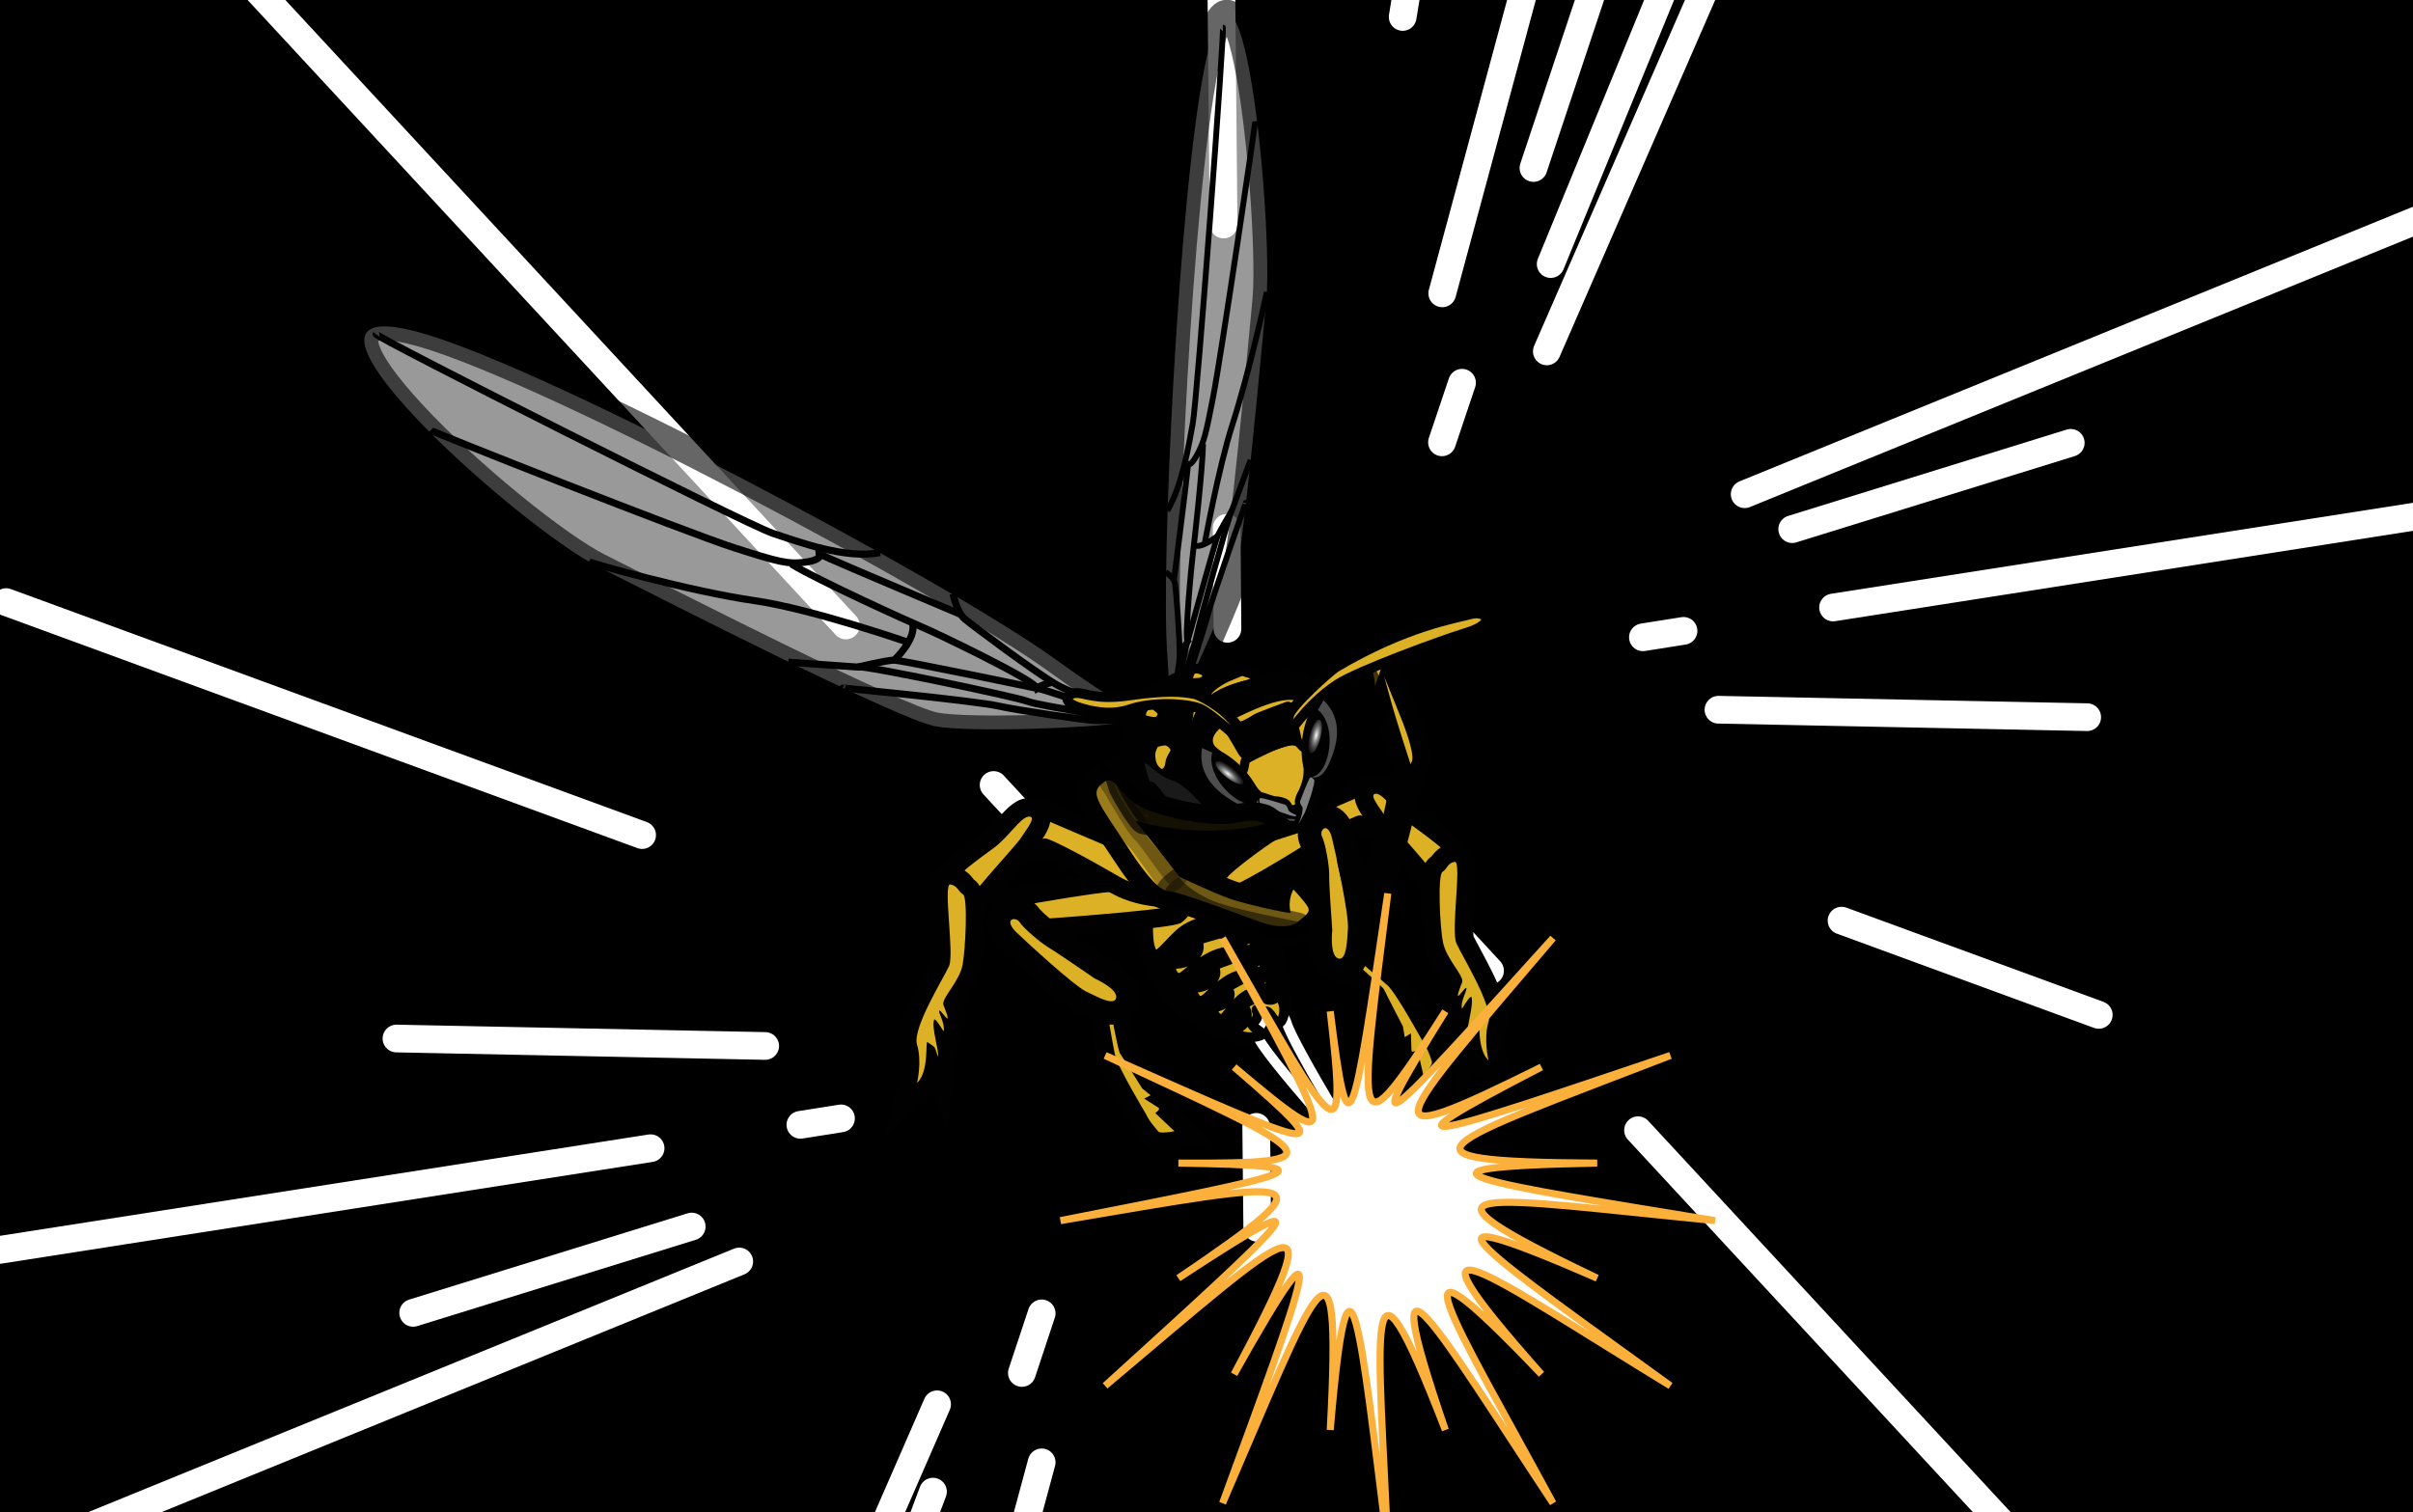 <?xml version="1.0" encoding="utf-8"?>
<!-- Generator: Adobe Illustrator 24.0.0, SVG Export Plug-In . SVG Version: 6.00 Build 0)  -->
<svg version="1.1" id="Layer_1" xmlns="http://www.w3.org/2000/svg" xmlns:xlink="http://www.w3.org/1999/xlink" x="0px" y="0px"
	 viewBox="0 0 939.1 588.7" style="enable-background:new 0 0 939.1 588.7;" xml:space="preserve">
<rect x="0" y="0" width="939.1" height="588.7" fill="#808080" stroke="none"/>
<style type="text/css">
	.st0{clip-path:url(#SVGID_2_);}
	.st1{fill:none;stroke:#FFFFFF;stroke-width:10.785;stroke-linecap:round;stroke-linejoin:round;stroke-miterlimit:10;}
	.st2{opacity:0.6;fill:#FFFFFF;stroke:#010101;stroke-width:10.785;stroke-miterlimit:10;}
	.st3{fill:none;stroke:#010101;stroke-width:2.76;stroke-miterlimit:10;}
	.st4{fill:none;stroke:#010101;stroke-width:2.263;stroke-miterlimit:10;}
	.st5{fill:#DDB126;}
	.st6{fill:#010101;}
	.st7{fill:#010101;stroke:#010101;stroke-width:3.825;stroke-miterlimit:10;}
	.st8{fill:#010101;stroke:#FFFFFF;stroke-width:3.825;stroke-miterlimit:10;}
	.st9{fill:#DDB126;stroke:#010101;stroke-width:3.825;stroke-miterlimit:10;}
	.st10{fill:#DDB126;stroke:#010101;stroke-width:4.63;stroke-miterlimit:10;}
	.st11{fill:#DDB126;stroke:#010101;stroke-width:5.357;stroke-miterlimit:10;}
	.st12{opacity:0.1;fill:#FFFFFF;}
	.st13{fill:#DDB126;stroke:#010101;stroke-width:7.19;stroke-miterlimit:10;}
	.st14{opacity:0.7;fill:#010101;stroke:#010101;stroke-width:7.19;stroke-miterlimit:10;}
	.st15{fill:none;stroke:#010101;stroke-width:3.575;stroke-miterlimit:10;}
	.st16{fill:url(#SVGID_3_);}
	.st17{fill:url(#SVGID_4_);}
	.st18{fill:#010101;stroke:#010101;stroke-width:3.575;stroke-miterlimit:10;}
	.st19{opacity:0.5;fill:#FFFFFF;}
	.st20{opacity:0.3;fill:#FFFFFF;}
	.st21{opacity:0.3;fill:#010101;stroke:#010101;stroke-width:7.19;stroke-miterlimit:10;}
	.st22{opacity:0.5;fill:#010101;stroke:#010101;stroke-width:7.19;stroke-miterlimit:10;}
	.st23{fill:#FFFFFF;stroke:#FBB03B;stroke-width:2.76;stroke-miterlimit:10;}
</style>
<g>
	<defs>
		<path id="SVGID_1_" d="M929.9,605.2H10.2c-16.6,0-30.3-13.6-30.3-30.3V20.6c0-16.6,13.6-30.3,30.3-30.3h919.7
			c16.6,0,30.3,13.6,30.3,30.3v554.3C960.1,591.5,946.5,605.2,929.9,605.2z"/>
	</defs>
	<use xlink:href="#SVGID_1_"  style="overflow:visible;"/>
	<clipPath id="SVGID_2_">
		<use xlink:href="#SVGID_1_"  style="overflow:visible;"/>
	</clipPath>
	<g class="st0">
		<g>
			<g>
				<g>
					<line class="st1" x1="235.3" y1="843.3" x2="364.7" y2="546.7"/>
					<line class="st1" x1="276.4" y1="811.9" x2="363.1" y2="580.7"/>
					<line class="st1" x1="349.2" y1="777.4" x2="405.4" y2="569.3"/>
					<line class="st1" x1="397.7" y1="534.5" x2="405.4" y2="511.3"/>
					<line class="st1" x1="298.6" y1="831.8" x2="369.8" y2="618.1"/>
					<line class="st1" x1="395.5" y1="832.7" x2="420.7" y2="676.9"/>
					<line class="st1" x1="489.3" y1="478" x2="488.9" y2="438.7"/>
					<line class="st1" x1="493.9" y1="965.4" x2="490.4" y2="596"/>
				</g>
				<g>
					<line class="st1" x1="1072.7" y1="31.8" x2="679" y2="192.4"/>
					<line class="st1" x1="805.9" y1="172.4" x2="697.5" y2="206"/>
					<line class="st1" x1="812.3" y1="279.2" x2="668.8" y2="276.3"/>
					<line class="st1" x1="655.2" y1="245.6" x2="639.4" y2="248.1"/>
					<line class="st1" x1="1069.5" y1="180.8" x2="713.4" y2="236.5"/>
					<line class="st1" x1="816.8" y1="395.1" x2="716.7" y2="358.4"/>
					<line class="st1" x1="579.9" y1="377.9" x2="561.3" y2="357.8"/>
					<line class="st1" x1="990.9" y1="821.7" x2="637.5" y2="440"/>
				</g>
			</g>
			<g>
				<g>
					<line class="st1" x1="671.8" y1="-23.3" x2="602" y2="136.8"/>
					<line class="st1" x1="749.8" y1="-253.6" x2="603.5" y2="102.8"/>
					<line class="st1" x1="660.9" y1="-254.8" x2="561.3" y2="114.2"/>
					<line class="st1" x1="569" y1="149" x2="561.2" y2="172.2"/>
					<line class="st1" x1="640.1" y1="-64.5" x2="596.8" y2="65.4"/>
					<line class="st1" x1="571.2" y1="-149.2" x2="545.9" y2="6.6"/>
					<line class="st1" x1="477.4" y1="205.5" x2="477.7" y2="244.8"/>
					<line class="st1" x1="472.7" y1="-281.9" x2="476.2" y2="87.4"/>
				</g>
				<g>
					<line class="st1" x1="-21.3" y1="617.2" x2="287.7" y2="491.1"/>
					<line class="st1" x1="160.8" y1="511.1" x2="269.2" y2="477.5"/>
					<line class="st1" x1="154.3" y1="404.3" x2="297.8" y2="407.2"/>
					<line class="st1" x1="311.5" y1="437.9" x2="327.3" y2="435.4"/>
					<line class="st1" x1="-19.4" y1="489.6" x2="253.2" y2="447"/>
					<line class="st1" x1="2.4" y1="234.4" x2="249.9" y2="325.1"/>
					<line class="st1" x1="386.7" y1="305.6" x2="405.3" y2="325.7"/>
					<line class="st1" x1="-7.5" y1="-120.1" x2="329.2" y2="243.5"/>
				</g>
			</g>
		</g>
		<g>
			<path class="st2" d="M443.2,277.5c0,0-8.5-3.5-32.1-20.6C369.8,227,216,144.8,165,129.9c-69.4-20.3,35.7,74.6,68.1,90.9
				c27.6,13.9,115.7,58.9,130.7,61.9c13.2,2.6,63.1,0.6,71.4-1.3C442.5,279.7,448.9,279.5,443.2,277.5z"/>
			<path class="st3" d="M146.4,130.1c-0.7,0.9,143.8,74,154.3,77.5c9.7,3.2,28.7,10.3,41.8,7.5"/>
			<path class="st3" d="M370.9,231.2c0,0,1.4,7.1,4.6,9.8c3.1,2.6,26.9,20.4,35.6,25.5c7.9,4.7,34.6,12.2,34.6,12.2"/>
			<path class="st3" d="M441.9,280.1c-0.3,0.1-35.4-11.6-36.8-11.8C403.7,268,350.9,257,348,257c-3,0-14.1,2.7-14.1,2.7l-27.1-1.9"
				/>
			<path class="st3" d="M409.5,265.6c-0.6,0.3-3.9,0.8-5.9,2.3c-1.2-3.3-41-22.3-44.6-23.7c-3.7-1.5-40.8-18.3-51-24.6"/>
			<path class="st3" d="M373.9,239.2c0,0-46.4-19.6-50.7-21.6c-4.4-2-4.4-2-4.4-2l-0.2-2.5"/>
			<path class="st3" d="M167.6,167.5c0.7,0.7,99.5,39.8,118.3,45.8c16.6,5.3,20.9,6.6,27.9,5.5c6.6-1,5.1-3.2,5.1-3.2"/>
			<path class="st3" d="M229.2,218.7c1.3,0.7,38.6,11.4,64.9,15.2c21.9,3.2,59.5,16.2,59.5,16.2"/>
			<path class="st3" d="M348,257c0,0,8.9-8.3,7.1-14.5"/>
			<path class="st3" d="M328,267.9c-0.4-0.2,51.7,5,60.3,6.9c7.9,1.8,32.9,5.3,36.3,5.6c3.3,0.3,16.2-0.2,16.2-0.2
				s-36.1-5.3-40.7-7.1c-4.9-1.9-63.5-14.1-66.1-13.5"/>
		</g>
		<g>
			<path class="st2" d="M454.8,278.8c0,0,0.8-6.2-0.5-23.9c-2.6-33.4,4.3-178.2,14.5-228.6c14.6-71.9,26.8,61.4,24,90.8
				c-2.3,24-8.7,94.7-11.8,105.4c-2.7,9.4-18.4,44.6-21.9,50.6C456.1,278.3,454,282.9,454.8,278.8z"/>
			<path class="st4" d="M475.9,10.7c0.8,0-10,145.3-11.7,154.2c-1.5,8.2-4.1,24.2-9.9,33.9"/>
			<path class="st4" d="M453.6,222.8c0,0,3.3,1.8,3.7,4.4c0.4,2.5,1.9,21.4,1.8,28c-0.1,5.9-4.5,25.3-4.5,25.3"/>
			<path class="st4" d="M456.4,277.9c0.1-0.2,5-25.9,5.4-26.9c0.3-1.1,11.2-40.3,12.1-42.4c0.9-2.1,5.5-9.8,5.5-9.8l7.3-19.7"/>
			<path class="st4" d="M459.2,254c0.4-0.4,1.6-2.8,3-4.2c-1.3-1,1.7-31.9,2.1-34.7c0.4-3,3.8-33.2,3.9-42.2"/>
			<path class="st4" d="M456.9,225.8c0,0,4.8-37.9,5.1-41.5c0.4-3.7,0.4-3.7,0.4-3.7l-1.3-0.6"/>
			<path class="st4" d="M488.5,47.2c0.1,0.9-13.3,91.7-16.4,107.5c-2.7,13.8-3.4,17.3-6.3,22.5c-2.7,4.9-3.4,3.3-3.4,3.3"/>
			<path class="st4" d="M493,113.6c-0.1,1.2-6.9,31.6-13.4,51.8c-5.4,16.8-10.8,46.5-10.8,46.5"/>
			<path class="st4" d="M473.9,208.6c0,0-6.8,5.5-9.3,3.5"/>
			<path class="st4" d="M484.9,195.7c0-0.3-13.2,37.2-14.8,43.5c-1.5,5.7-7.4,23.8-8.3,26.2c-0.8,2.3-5,11.6-5,11.6
				s8.3-26.1,8.9-29.5c0.6-3.6,12.6-46.9,13.7-48.8"/>
		</g>
		<g>
			<g>
				<path class="st5" d="M479.9,340.8c-4.8,0-5.7-0.6-6.2-0.9l-4.5-2.8l4.2-3.2c0.5-0.4,11.6-8.6,20-12.4c3.4-1.5,9.6-4.2,16.2-6.9
					c8.1-3.4,19.1-8.1,20.6-9c0.9-0.5,1.7-0.8,2.7-0.8c1.4,0,2.8,0.7,3.6,1.9c2.4,3.3,0.8,10.5,0.4,11.7c-1.1,3.3-3.5,3.6-4.5,3.6
					c-1.1,0-2-0.4-2.7-0.7c-0.2-0.1-0.4-0.2-0.5-0.2c-3,1-15.7,7.7-27.1,14.4C494,340.3,483.9,340.8,479.9,340.8
					C479.9,340.8,479.9,340.8,479.9,340.8z"/>
				<path class="st6" d="M532.9,308.4c2,0,1.4,6.6,0.7,8.8c-0.3,0.9-0.7,1.2-1.1,1.2c-0.8,0-1.9-1-3.3-1c0,0,0,0,0,0
					c-2.2,0-18.7,9-28.8,14.9c-6.8,4-15.3,4.8-20.4,4.8c-2.5,0-4.1-0.2-4.3-0.3c0,0,11.2-8.3,19.3-12c8.1-3.7,34.4-14.4,37.2-16.2
					C532.4,308.5,532.7,308.4,532.9,308.4 M532.9,301.3c-1.5,0-3.1,0.5-4.5,1.3c-1.8,1-12.4,5.5-20.2,8.8c-6.6,2.8-12.9,5.4-16.3,7
					c-8.7,4-20.1,12.5-20.6,12.8l-8.5,6.4l9,5.5c1,0.6,2.3,1.4,8.1,1.4c5.3,0,15.4-0.8,24-5.8c9.8-5.7,21-11.8,25.3-13.6
					c0.8,0.3,1.9,0.6,3.2,0.6c2.9,0,6.4-1.6,7.9-6.1c0-0.1,2.9-9.6-0.9-14.9C537.9,302.5,535.5,301.3,532.9,301.3L532.9,301.3z"/>
			</g>
			<g>
				<path class="st5" d="M558.6,355.1c-0.5-2.5-1.9-9.5-3.2-12.3c-0.9-1.8-7.8-9.7-12-14.4c-4.4-5-6.9-7.9-7.8-9.2
					c-0.3-0.5-0.8-1.2-1.2-1.8c-2.5-3.5-4.6-6.6-3.1-9.5c0.4-0.7,1.5-2.4,4.1-2.4c3.4,0,6,2.9,9.4,6.6c2.1,2.3,4.4,4.8,6.8,6.5
					c7,5,15.8,11.7,17.9,15.5c2.5,4.6-2.5,17.5-4.1,21.7l-4.6,11.9L558.6,355.1z"/>
				<path class="st6" d="M535.5,309c3.1,0,8,8.1,14.1,12.4c6,4.3,15.1,11.2,16.8,14.3s-4.3,18.7-4.3,18.7s-1.7-9.4-3.5-13.2
					s-18.2-21.2-19.9-24S532.4,309.1,535.5,309C535.5,309,535.5,309,535.5,309 M535.5,301.8L535.5,301.8L535.5,301.8
					c-3.3,0-6,1.7-7.4,4.3c-2.5,4.9,0.6,9.3,3.3,13.2c0.4,0.6,0.9,1.2,1.1,1.7c0.9,1.5,3,3.9,8.1,9.7c3.6,4.1,10.3,11.7,11.5,13.7
					c0.9,2.1,2.3,8,2.9,11.3l4.6,25l9.2-23.7c7.3-18.7,5-22.8,3.9-24.8c-0.7-1.3-2.9-5.2-18.9-16.7c-2.1-1.5-4.3-3.9-6.3-6
					C543.7,305.4,540.4,301.8,535.5,301.8L535.5,301.8z"/>
			</g>
			<g>
				<path class="st5" d="M576.7,415.3c-2.1-2-3.3-4.9-3.9-7.7l-3.6,8.8l-1.8-13.4c-0.1-0.9-0.1-1.8,0.1-3l-2.1-6.3
					c-0.3-1.1-0.4-2.1-0.3-3.2c-0.7-0.5-1.2-1.2-1.4-2.1c-0.4-1.5,0.1-3.1,1.4-6.3c0-0.1,0.1-0.2,0.1-0.3c-0.4-0.8-1.3-2.2-2.1-3.4
					c-2-3-4.5-6.8-5.3-10.9c-0.7-3.3-1.2-10-1.4-16.3c-0.3-12.2,1-13.9,2.8-15c0.1-0.1,0.4-0.4,0.6-0.7c0.9-1.1,2.3-3,5.4-3.6
					l0.3-0.1l0.4,0c1.1,0,2.2,0.5,3,1.3c1.9,2,1.9,5.2,1.1,17c-0.3,5.1-0.9,13.7-0.2,15.5c0.5,1,1.5,3,2.7,5.2
					c6.5,11.9,11.7,22.3,9.9,28c-1.7,5.4,0,12.9,0.1,13l2.8,11.8L576.7,415.3z"/>
				<path class="st6" d="M566.2,335.5c2.8,0-1.6,26.7,0.6,31.7c2.2,5,14.4,24.5,12.5,30.7c-2,6.5,0,14.9,0,14.9
					c-4.7-4.4-3.1-15.9-4-15.9c0,0,0,0-0.1,0c-3.9,2.7-2.4,1.6-4.1,5.7c-0.4-2.8,2.5-11.3,1.6-14.3c0-0.1-0.1-0.2-0.2-0.2
					c-0.5,0-1.7,1.6-3.5,4.6c-0.8-2.5,2-7.1,1.7-8c0-0.1-0.1-0.1-0.1-0.1c-0.6,0-2.6,3.1-3.1,3.1c0,0-0.1,0-0.1-0.1
					c-0.2-0.9,1.6-4.9,1.7-5.4c0.4-2.7-6.2-8.9-7.5-15.3s-2.1-26.4-0.2-27.5S563.2,336,566.2,335.5
					C566.1,335.5,566.2,335.5,566.2,335.5 M566.2,328.3c-0.5,0-0.9,0-1.4,0.1c-4.5,0.8-6.6,3.6-7.7,5c0,0-0.1,0.1-0.1,0.1
					c-3.4,2.4-3.7,6.8-3.9,9.2c-0.2,2.8-0.2,6.3-0.1,8.6c0.1,5.5,0.6,12.9,1.4,17c1,4.8,3.6,8.8,5.8,12.1c0.3,0.5,0.7,1.1,1.1,1.7
					c-0.9,2.5-1.6,4.8-1,7.1c0.2,1,0.7,1.9,1.3,2.7c0,1,0.2,2,0.5,3l1.8,5.5c-0.1,1.1-0.1,2.1,0,3.1l3.5,26.7l5.6-13.6
					c0.4,0.5,0.8,0.9,1.3,1.4l17.7,16.8l-5.8-23.7c-0.4-1.7-1.3-7.4-0.1-11c2-6.5-1.8-15.5-10.1-30.8c-1-1.9-2-3.7-2.5-4.7
					c-0.4-2.2,0.1-9.6,0.4-14.1c0.8-11.6,1.1-16.4-2.1-19.7C570.3,329.2,568.3,328.3,566.2,328.3L566.2,328.3z"/>
			</g>
		</g>
		<g>
			<path class="st7" d="M466.5,337.5c-12,3.7-32.1,14-18,40.9c11.4,21.9,28.9,25.2,44.1,28.7s5.4-39.3,1.3-51.2
				C489.3,343,481.5,332.9,466.5,337.5z"/>
			<path class="st8" d="M534.3,457.3c0,0-44.7-49.1-44.9-54.3s8.5-13.8,11.4-4.7C503.5,407.4,534.3,457.3,534.3,457.3z"/>
			<path class="st9" d="M480.2,400.1c4.6,0.6,6.7-5.7,3.5-8.5c1.3-1.5,1.8-1.4,3.9-2.6c0.8-0.4,3.1-1.6,3.8-2
				c0.9,3.7,6.2,2.4,6.3-0.6c1.4,0.7,1.2,2.9,1.6,3.9c1.2,3,0.1,7.5-1.6,8c-1.7,0.5-3.5-5.6-5.6-4.5c-2,1-3.7-2.2-2.9,0
				c0.8,2.2-0.6,3.6-1.7,4.5c-1.1,1,2.7,3,3.8,4C492.5,403.3,481.8,406,480.2,400.1z"/>
			<path class="st9" d="M471.5,392c4.6,0.6,9.3-4.3,6-7.1c1.3-1.5,2.6-1.9,4.7-3.1c0.8-0.4,2.3-1.2,3-1.5c0.9,3.7,6.2,2.4,6.3-0.6
				c1.4,0.7,2.7,1.5,3.1,2.5c1.2,3-2.6,1.8-8.7,4.8c-4.5,2.2-8,7.9-9.1,8.9S473.1,397.8,471.5,392z"/>
			<path class="st10" d="M463.3,383.8c5.4,1.5,11.8-3.7,8.4-7.5c1.9-1.6,3.4-1.8,6.2-2.9c1-0.4,3-1.1,3.8-1.3c0.5,4.6,7,3.9,7.7,0.3
				c1.5,1.1,3,2.2,3.3,3.5c1,3.8-3.4,1.8-11.2,4.4c-5.7,1.9-10.9,8.2-12.4,9.1C467.7,390.4,464.2,391.2,463.3,383.8z"/>
			<path class="st11" d="M454.5,373.9c6.1,2.3,14-3.1,10.4-7.8c2.3-1.6,4.1-1.8,7.4-2.8c1.2-0.4,3.5-0.9,4.6-1.1
				c0.1,5.3,7.7,5.2,8.8,1.1c1.7,1.4,3.2,2.8,3.5,4.4c0.8,4.5-4.1,1.7-13.4,3.9c-6.8,1.6-13.4,8.3-15.1,9.3S454.9,382.5,454.5,373.9
				z"/>
			<path class="st11" d="M446,359.1c0.1,4.8-0.1,10.3,2.4,13c2.5,2.7,7.1-4.8,12.1-8.8c5-4,18.9-7.8,25.2-5.3s9.6-1,3.7-8.6
				c-6-7.6-11.4-10.3-24-6.5C452.7,346.7,445.9,353.4,446,359.1z"/>
		</g>
		<g>
			<g>
				<path class="st5" d="M479.1,348.4c-1-0.1-4.2-0.7-5.4-3.5c-0.4-1-0.9-3.2,1.1-5.6c2.8-3.6,15.7-12.9,20.1-15.6
					c4-2.4,9.8-4.7,13.3-6c0.8-0.3,1.5-0.6,2-0.8c0.7-0.3,1.4-0.4,2.1-0.4c2.2,0,4.1,1.4,4.9,3.7c1,2.9,0.1,6.3-2.3,8.3
					c-2.5,2.1-29,18.4-34.4,19.9l-0.7,0.2L479.1,348.4z"/>
				<path class="st6" d="M512.3,320c2,0,2.5,3.8,0.4,5.6c-2.4,2-28.4,17.9-33.1,19.3c0,0-4.2-0.5-1.9-3.4
					c2.3-2.9,14.5-11.9,19.1-14.7s12.3-5.5,14.8-6.6C511.8,320,512,320,512.3,320 M512.3,312.8c-1.2,0-2.3,0.2-3.5,0.7
					c-0.5,0.2-1.2,0.5-2,0.8c-3.6,1.4-9.6,3.7-13.9,6.3c-3.8,2.3-17.7,12.1-21,16.4c-3.2,4.1-2.1,7.8-1.5,9.2
					c1.9,4.6,6.9,5.6,8.3,5.7l1.4,0.2l1.4-0.4c6.3-1.8,33.3-18.6,35.7-20.6c3.5-2.9,4.9-7.9,3.4-12.2
					C519.3,315.2,516,312.8,512.3,312.8L512.3,312.8z"/>
			</g>
			<g>
				<path class="st5" d="M549,412.8c-1.9-0.4-3.2-2-3.3-4c0-0.1,0-0.1,0-0.2l-1.7,1.1l-1.5-8.9c-1.7-3.3-6-11.5-7-13.7
					c-1.1-1.3-6.2-5.8-8.8-8c-1.8-1.6-3.3-2.9-3.9-3.5c-3.3-3.2-4.2-5.1-3.4-7.2c0.6-1.4,1.9-2.3,3.4-2.3c0.9,0,1.7,0.4,2.2,0.6
					c2.4,1.3,17.2,14.2,17.3,14.3c3.5,3.1,11.9,18.1,14.5,23c1.8,2.5,3,6,3.6,7.6c0.1,0.2,0.1,0.4,0.2,0.6c0.6,1.5,0.7,3.5-3.9,9
					l-4.6,5.5L549,412.8z"/>
				<path class="st6" d="M522.9,369.5c0.1,0,0.3,0.1,0.5,0.2c1.5,0.8,13.2,10.9,16.6,13.9c3.4,3,13.9,22.2,13.9,22.2
					c1.8,2.5,3.1,6.5,3.4,7.6c0.4,1-3.3,5.4-3.3,5.4l-2.3-10c0,0-1.1,0.6-1.8,0.6c-0.4,0-0.6-0.1-0.6-0.6c0-1.3-0.2-6.5-0.2-6.5
					l-2.4,1.5l-0.7-4.2c0,0-6.8-13.1-7.3-14.3s-11.4-10.5-13.3-12.3C523.7,371.3,522.3,369.5,522.9,369.5 M522.9,362.4L522.9,362.4
					L522.9,362.4c-3,0-5.7,1.8-6.8,4.6c-2,5.1,2,9,4.2,11.1c0.7,0.7,1.9,1.8,4.1,3.6c2.2,2,6.7,5.9,8.1,7.4c1.2,2.4,4,7.9,6.5,12.8
					l0.5,3l1.7,10.7l2.7-1.7c0.5,0.6,1.2,1.1,1.9,1.5l1.1,5l3.2,14l9.3-11c3.8-4.5,6.1-8.4,4.5-12.6c0-0.1-0.1-0.3-0.2-0.5
					c-0.6-1.8-1.9-5.4-3.9-8.3c-4.2-7.6-11.5-20.5-15.2-23.8c-0.1-0.1-15-13.2-18-14.8C525.5,362.7,524.2,362.4,522.9,362.4
					L522.9,362.4z"/>
			</g>
			<g>
				<path class="st5" d="M521.4,377.8c-0.8,0-1.6-0.2-2.4-0.5c-5.6-2.2-5.6-10.4-5.1-15.4c-0.1-0.9-0.1-2.1-0.2-3.5
					c-0.5-7.9-1-15.2-1-18c0-3.3-1.4-11-2.2-12.5c-1.1-2.2-1-4.9,0.3-7c1.1-1.9,3-3,5.1-3c1.9,0,5.4,1,7,7.4
					c0.9,3.5,6.8,29.9,6.3,36.6l-0.1,1C528.7,369.5,528.1,377.8,521.4,377.8z"/>
				<path class="st6" d="M515.8,322.4c0.8,0,1.9,1,2.6,3.9c1.7,6.9,6.6,29.9,6.2,35.2c-0.3,4.9-0.6,11.7-3.2,11.7
					c-0.2,0-0.4,0-0.7-0.1c-3.3-1.3-2.2-11-2.2-11c-0.3-4.3-1.3-17.9-1.2-21.7c0-3.7-1.5-12.2-2.8-14.7
					C513.8,324.3,514.6,322.4,515.8,322.4 M515.8,313.2L515.8,313.2L515.8,313.2c-3.7,0-7,1.9-9,5.2c-2.1,3.4-2.3,7.8-0.5,11.4
					c0.7,1.7,1.8,8.1,1.8,10.6c0,3,0.5,10.4,1,18.4c0.1,1.2,0.2,2.3,0.2,3.1c-0.6,6.4-0.2,16.6,8.1,19.8c1.3,0.5,2.7,0.8,4,0.8
					c2.1,0,9.2-0.8,11.4-10.8c0.6-2.7,0.8-5.8,0.9-8.4l0.1-1c0.5-8.2-6.4-37.7-6.5-38c-0.6-2.6-1.5-4.6-2.7-6.3
					C522.4,314.9,519.2,313.2,515.8,313.2L515.8,313.2z"/>
			</g>
		</g>
		<g>
			<g>
				<path class="st5" d="M396.8,361.8c-0.4,0-0.7,0-0.9,0c-3.9-0.4-6.5-3.9-6.6-6.8c-0.1-2.7,1.6-4.9,4.3-5.4
					c2.5-0.5,32.3-5.7,38.2-5.9c0.6,0,1.2,0,2,0c5,0,19.2,0.6,23.4,2c3,1,3.8,3,4,4.1c0.6,3-1.8,5.3-2.6,5.9l-0.6,0.5l-0.7,0.2
					C452,358,402.7,361.8,396.8,361.8z"/>
				<path class="st6" d="M433.6,347.2c6.4,0,19.1,0.8,22.2,1.8c3.5,1.2,0.3,3.9,0.3,3.9c-4.5,1.4-52.9,5.3-59.3,5.3
					c-0.3,0-0.4,0-0.6,0c-3.1-0.3-4.8-4.6-2-5.1c2.7-0.5,32.1-5.6,37.6-5.8C432.3,347.2,433,347.2,433.6,347.2 M433.6,340
					c-0.8,0-1.5,0-2.1,0c-6.4,0.2-37.2,5.6-38.7,5.9c-4.4,0.9-7.4,4.6-7.2,9.1c0.2,5.2,4.5,9.7,9.8,10.3c0.4,0,0.8,0.1,1.3,0.1
					c5.6,0,55.4-3.7,61.4-5.6l1.4-0.4l1.1-0.9c1.1-0.9,4.7-4.4,3.8-9.3c-0.3-1.5-1.5-5.2-6.4-6.9C453.3,340.6,438.3,340,433.6,340
					L433.6,340z"/>
			</g>
			<g>
				<path class="st5" d="M452.5,444.3c-1.5,0-3.3-0.2-4.5-1.7c-0.1-0.1-0.2-0.3-0.4-0.5c-1.1-1.4-3.5-4.1-4.8-6.9
					c-2.8-4.8-11.6-19.6-12.5-24.2c0-0.2-3.7-19.5-3.6-22.2c0.1-3.2,2.5-4,3.8-4c3.2,0,4.2,3.3,5,6.6c0.2,0.9,0.6,2.8,1,5.2
					c0.6,3.3,1.9,10,2.5,11.6c1.4,2,6.3,9.8,8.2,13l7,5.8l-1.8,0.9c0.1,0,0.1,0.1,0.2,0.1c1.2,0.8,2,2.1,2,3.5
					c0,0.5-0.1,0.9-0.2,1.4l10.3,9.7l-7.1,1.2C457.3,443.8,454.6,444.3,452.5,444.3C452.5,444.3,452.5,444.3,452.5,444.3z"/>
				<path class="st6" d="M430.5,388.4c0.3,0,1,1.9,1.5,3.9c0.6,2.6,3.1,16.7,3.9,17.8c0.8,1.1,8.6,13.6,8.6,13.6l3.3,2.7l-2.5,1.3
					c0,0,4.4,2.8,5.5,3.5c1.1,0.7-1.2,2.1-1.2,2.1l7.5,7.1c0,0-2.7,0.5-4.6,0.5c-0.8,0-1.5-0.1-1.7-0.4c-0.7-0.9-3.6-4-4.8-6.8
					c0,0-11.3-18.8-12.1-23.2c-0.9-4.4-3.6-19.6-3.5-21.4C430.3,388.6,430.4,388.4,430.5,388.4 M430.5,381.2c-4.6,0-7.2,3.9-7.4,7.5
					c-0.1,3.4,3.6,22.8,3.7,23c1,4.8,8.3,17.7,12.8,25.2c1.5,3.2,4,6.1,5.2,7.6c0.1,0.2,0.3,0.3,0.3,0.4c2.4,3,6.1,3,7.3,3
					c2.4,0,5.2-0.5,5.8-0.6l14.2-2.4L462,435l-3.7-3.5c0,0,0,0,0,0c0-0.8-0.1-1.6-0.4-2.3l2.8-1.5l-8.3-6.9l-2.4-2
					c-2.9-4.6-6.2-9.8-7.7-12.1c-0.6-2-1.7-7.8-2.2-10.8c-0.5-2.8-0.9-4.4-1.1-5.3C438.3,387.8,436.7,381.2,430.5,381.2L430.5,381.2
					z"/>
			</g>
			<g>
				<path class="st5" d="M432.6,394.4c-3.1,0-6.6-1.7-11.2-4l-0.9-0.4c-6-3-25.7-21.5-28.3-24c-4.1-3.9-4-7.1-3.2-9
					c0.9-2.2,3.1-3.6,5.6-3.6c2.5,0,4.8,1.3,6.1,3.3c1,1.5,6.8,6.6,9.7,8.3c2.5,1.4,8.5,5.5,15,10c1.2,0.8,2.2,1.5,2.9,2
					c4.6,2.1,11.6,6.3,10.7,12.2C438.5,392.3,436,394.4,432.6,394.4C432.6,394.4,432.6,394.4,432.6,394.4z"/>
				<path class="st6" d="M394.6,357.8c0.8,0,1.7,0.4,2.2,1.2c1.5,2.3,8,7.9,11.2,9.8s14.5,9.7,18,12.1c0,0,9,4,8.4,7.5
					c-0.2,1-0.9,1.4-1.9,1.4c-2.4,0-6.7-2.3-10-3.9c-4.7-2.4-22.1-18.3-27.2-23.2C392.1,359.4,393.1,357.8,394.6,357.8 M394.6,348.6
					c-4.4,0-8.3,2.5-9.9,6.5c-1.1,2.7-2,8,4.2,14.1c0.2,0.2,22.1,21.2,29.5,24.8l0.9,0.4c5.2,2.6,9.2,4.5,13.3,4.5
					c5.6,0,10.1-3.8,11-9.1c1.1-6.7-3.7-11.4-8-14.2c-1.9-1.3-3.8-2.2-4.9-2.8c-0.7-0.5-1.6-1.1-2.6-1.8
					c-6.6-4.5-12.7-8.7-15.3-10.2c-2.2-1.3-7-5.5-8.2-6.9C402.4,350.7,398.6,348.6,394.6,348.6L394.6,348.6z"/>
			</g>
		</g>
		<g>
			<g>
				<path class="st5" d="M456.1,349.7c-4,0-14-0.5-22.2-5.3c-11.4-6.7-24.2-13.5-27.1-14.4c-0.1,0.1-0.4,0.2-0.5,0.2
					c-0.7,0.3-1.6,0.7-2.7,0.7c-1,0-3.4-0.4-4.5-3.6c-0.4-1.2-2-8.3,0.4-11.7c0.9-1.2,2.2-1.9,3.6-1.9c0.9,0,1.8,0.3,2.7,0.8
					c1.5,0.9,12.5,5.6,20.6,9c6.6,2.8,12.9,5.4,16.2,6.9c8.4,3.8,19.5,12.1,20,12.4l4.2,3.2l-4.5,2.8
					C461.8,349.2,460.8,349.7,456.1,349.7z"/>
				<path class="st6" d="M403.1,317.3c0.2,0,0.5,0.1,0.7,0.3c2.8,1.8,29.1,12.5,37.2,16.2c8.1,3.7,19.3,12,19.3,12
					c-0.2,0.1-1.8,0.3-4.3,0.3c-5.1,0-13.6-0.8-20.4-4.8c-10.1-5.9-26.6-14.9-28.8-14.9c0,0,0,0,0,0c-1.4,0-2.5,1-3.3,1
					c-0.4,0-0.8-0.3-1.1-1.2C401.7,323.9,401.1,317.3,403.1,317.3 M403.1,310.1L403.1,310.1c-2.6,0-5,1.2-6.5,3.4
					c-3.8,5.3-1,14.8-0.9,14.9c1.5,4.5,5.1,6.1,7.9,6.1c1.3,0,2.4-0.3,3.2-0.6c4.3,1.9,15.5,7.9,25.3,13.6c8.6,5,18.7,5.8,24,5.8
					c5.8,0,7.1-0.8,8.1-1.4l9-5.5l-8.5-6.4c-0.5-0.4-11.9-8.9-20.6-12.8c-3.4-1.5-9.7-4.2-16.3-7c-7.7-3.3-18.4-7.7-20.2-8.8
					C406.2,310.6,404.6,310.1,403.1,310.1L403.1,310.1z"/>
			</g>
			<g>
				<path class="st5" d="M370.5,364.7c-6.6-17.2-4.7-20.6-4.1-21.7c2.1-3.8,10.9-10.5,17.9-15.5c2.4-1.7,4.8-4.3,6.8-6.5
					c3.4-3.7,6-6.6,9.3-6.6c2.7,0,3.8,1.7,4.2,2.4c1.5,2.9-0.6,6-3.1,9.5c-0.5,0.7-0.9,1.3-1.2,1.8c-0.8,1.3-3.4,4.2-7.8,9.2
					c-4.2,4.7-11.1,12.6-12,14.4c-1.3,2.8-2.8,9.8-3.2,12.3l-2.3,12.5L370.5,364.7z"/>
				<path class="st6" d="M400.5,317.9C400.5,317.9,400.5,317.9,400.5,317.9c3.2,0-1.4,5.4-3.1,8.2s-18.1,20.2-19.9,24
					c-1.8,3.8-3.5,13.2-3.5,13.2s-6-15.6-4.3-18.7s10.8-10,16.8-14.3C392.4,326.1,397.3,317.9,400.5,317.9 M400.5,310.7
					c-4.9,0-8.2,3.6-12,7.7c-2,2.1-4.2,4.6-6.3,6c-16,11.4-18.2,15.4-18.9,16.7c-1.1,2-3.4,6,3.9,24.8l9.2,23.8l4.6-25.1
					c0.6-3.4,2-9.2,2.9-11.3c1.2-2,7.9-9.6,11.5-13.7c5.1-5.8,7.2-8.2,8.1-9.7c0.3-0.4,0.7-1,1.1-1.7c2.7-3.9,5.8-8.4,3.3-13.2
					c-1.4-2.7-4.1-4.3-7.3-4.3L400.5,310.7L400.5,310.7L400.5,310.7z"/>
			</g>
			<g>
				<path class="st5" d="M353.3,420.7c0-0.1,1.8-7.6,0.1-13c-1.8-5.7,3.4-16.1,9.9-28c1.2-2.3,2.3-4.2,2.7-5.2
					c0.7-1.8,0.1-10.4-0.2-15.5c-0.8-11.8-0.8-15,1.1-17c0.8-0.8,1.8-1.3,3-1.3h0.3l0.4,0.1c3.2,0.6,4.6,2.5,5.4,3.6
					c0.2,0.3,0.5,0.7,0.6,0.7c1.8,1.1,3.1,2.8,2.8,15c-0.1,6.3-0.7,13-1.4,16.3c-0.8,4.1-3.3,7.8-5.3,10.8c-0.7,1.1-1.7,2.6-2.1,3.4
					c0,0.1,0.1,0.2,0.1,0.3c1.2,3.2,1.7,4.8,1.4,6.3c-0.2,0.9-0.7,1.6-1.4,2.1c0.1,1.1,0.1,2.2-0.3,3.2l-2.1,6.3
					c0.2,1.2,0.2,2.1,0.1,3l-1.8,13.4l-3.6-8.8c-0.6,2.9-1.8,5.7-3.9,7.7l-8.9,8.4L353.3,420.7z"/>
				<path class="st6" d="M369.8,344.3C369.8,344.3,369.9,344.3,369.8,344.3c3,0.5,3.1,2.8,5,3.9c1.9,1.1,1,21.2-0.2,27.5
					s-7.9,12.6-7.5,15.3c0.1,0.5,1.9,4.5,1.7,5.4c0,0.1,0,0.1-0.1,0.1c-0.5,0-2.5-3.1-3.1-3.1c-0.1,0-0.1,0-0.1,0.1
					c-0.3,0.8,2.5,5.4,1.7,8c-1.8-3-3-4.6-3.5-4.6c-0.1,0-0.2,0.1-0.2,0.2c-1,3,1.9,11.5,1.6,14.3c-1.7-4.1-0.2-3-4.1-5.7
					c0,0-0.1,0-0.1,0c-0.8,0,0.7,11.5-4,15.9c0,0,2-8.4,0-14.9c-2-6.2,10.2-25.7,12.5-30.7C371.4,371.1,367,344.3,369.8,344.3
					 M369.8,337.2c-2.1,0-4.1,0.9-5.6,2.4c-3.1,3.3-2.8,8.1-2.1,19.7c0.3,4.5,0.8,11.9,0.4,14.1c-0.5,1-1.5,2.8-2.5,4.7
					c-2.1,3.9-5.1,9.3-7.2,14.3c-3.3,7.6-4.2,12.5-2.9,16.5c1.2,3.7,0.3,9.4-0.1,11.1l-5.6,23.5l17.5-16.6c0.5-0.4,0.9-0.9,1.3-1.4
					l5.6,13.6l3.5-26.7c0.1-1,0.1-2,0-3.1l1.8-5.5c0.3-1,0.5-2,0.5-3c0.6-0.8,1-1.7,1.3-2.7c0.6-2.4-0.1-4.6-1-7.1
					c0.3-0.5,0.7-1.2,1.1-1.7c2.2-3.3,4.8-7.4,5.8-12.1c0.8-4.1,1.3-11.5,1.4-17c0.1-2.4,0.1-5.8-0.1-8.6c-0.2-2.4-0.5-6.8-3.9-9.2
					c0,0-0.1-0.1-0.1-0.1c-1-1.3-3.1-4.2-7.7-5C370.7,337.2,370.3,337.2,369.8,337.2L369.8,337.2z"/>
			</g>
		</g>
		<g>
			<path class="st7" d="M501,309c1.1,5.5-11,13-15.9,18.8c-4.9,5.8-17.1,18-24.1,18.8c-7,0.8-18.9-3.8-21.6-10.8
				c-2.7-7-4.6-46.7,2-58.1s28.8-23,42.6-16.8c13.8,6.2,26.3,18.8,26.6,28.6C510.9,299.4,501,309,501,309z"/>
			<path class="st9" d="M465.8,286.7c0-0.8-4-5.4-3.6-6.6c0.4-1.2,0.1-5.6,2.3-5c2.1,0.6,5.3,1.1,5.3,1.1s-1.2-4.6,0-6.9
				c1.2-2.3,6.2-5.1,7.6-5.7s5.9-2.5,5.9-2.5l5.4,1.7l2.6,3.1l-12.8,8L465.8,286.7z"/>
			<path class="st9" d="M450.8,300.8c2.3,1.5,4.4-0.9,4.6-3.5c0.2-2.7,3-4.5,1.8-6.4c-1.2-1.9-2.8-2.8-4.2-2.6
				c-1.4,0.2-3.7,0.5-4.2,1.7s-1.2,2.5-1.1,4.2S448,298.9,450.8,300.8z"/>
			<path class="st9" d="M444.5,280.1c1.6,0.4,5.9,1.9,7.1,0c1.2-1.9,1.4-3.1-1.3-5c-2.6-1.9-1.4-3.1-4.4-0.4
				S444.5,280.1,444.5,280.1z"/>
			<path class="st9" d="M462.1,266.3c2-0.7,5.1,0,6.6-1.2c1.4-1.2,1.6-3,0-3.9c-1.6-0.9-4.1-1.6-5.3,0S462.1,266.3,462.1,266.3z"/>
			<path class="st12" d="M472.4,318.9c-1.6,3.7-3.5,5.9-8.4,6.1c-4.9,0.3-9.7-2.6-11.6-6.7s-6.5-18.2-6.8-20.6
				c-0.3-2.4,4.9,4.6,10.8,6.2S472.4,318.9,472.4,318.9z"/>
			<path class="st9" d="M452.7,318.4c2-0.5,1.9-3.8-0.6-7.2c-2.5-3.4-5.3-6.8-4.2-4.2C449.1,309.5,452.7,318.4,452.7,318.4z"/>
		</g>
		<g>
			<path class="st13" d="M550.6,303.5c0.8-2.6,1.5-4.4,1.9-5.1c2-2.9,0.1-10.5-4.7-22.2c-8.8-21.5-9.3-25-15.6-22.9
				c-6.2,2.1,1.1,8.4-1,19.2c-2.1,10.8-9.8,27-15.5,32.3c-6.4,5.9-6,9.4-6,9.4s17.9-14,27.6-42.3c2.8,10.2,8.2,26.6,8.2,26.6
				s-2.2,14.8-4.1,21.4c-1.9,6.6-7.5,20.5-8.7,22.3c-3.8-4.2-8.1-4.2-8.1-4.2s1.4,6.5,2.6,8.7s4.5,0.4,6.7-0.2s6.2-3.7,8.5-12.4
				C544.3,327.2,548.1,311.7,550.6,303.5"/>
			<path class="st14" d="M537,275.3c1.1-1.1-5.6-15.5-7-17.2c0.7,8.6,0.2,20.9-4.3,29s-8.6,15.5-12.7,18.5c-4.1,3-4.1,9.7-4.1,9.7
				s4.2-2.7,9.6-8.3C528.9,296.3,537,275.3,537,275.3z"/>
		</g>
		<g>
			<path class="st9" d="M504.6,315c4.6-2.3,13.7-19.8,12.6-30.5c-1-10.6-5.7-29.9-31.2-18c-15.4,4-26.2,12.2-17.7,29.8
				C477,313.9,500.7,316.9,504.6,315z"/>
			<path class="st15" d="M493.4,312c0,0-3.2-1.3-5.4-4.1s-3.9-5.8-4.8-6.7c2.8-5.4-1.7-4.7,8.4-9.2c16.1-7.1,12.8-1.9,16.7-0.5
				c0.5,3.8,1.4,8.4,0.4,12.4c-1,4-2.9,7.1-2.9,7.1"/>
			<g>
				<path class="st7" d="M510.9,302.1c3.6,0.6,6.4-4,8.2-15.1c1.4-8.4-4.9-14.9-4.8-14.4c0.1,0.5-4.6,6.3-5.6,15.4
					C507.8,297.2,509.8,300.2,510.9,302.1z"/>
				
					<radialGradient id="SVGID_3_" cx="4277.458" cy="1906.39" r="10.598" gradientTransform="matrix(0.332 7.274546e-02 -0.209 0.953 -509.414 -1841.711)" gradientUnits="userSpaceOnUse">
					<stop  offset="0" style="stop-color:#FFFFFF"/>
					<stop  offset="1" style="stop-color:#000000;stop-opacity:0"/>
				</radialGradient>
				<path class="st16" d="M513.9,287.2c-0.9,3.6-2.5,6.3-3.7,6s-1.3-3.4-0.4-7c0.9-3.6,2.5-6.3,3.7-6
					C514.6,280.5,514.8,283.7,513.9,287.2z"/>
			</g>
			<g>
				<path class="st7" d="M488.7,312.3c-2.4,2.7-7.5,0.8-15.7-6.8c-6.2-5.8-5.3-14.8-5.1-14.3s7.5,2.1,13.9,8.7
					C488.1,306.5,488.4,310.2,488.7,312.3z"/>
				
					<radialGradient id="SVGID_4_" cx="-629.181" cy="4317.303" r="10.598" gradientTransform="matrix(-0.216 0.262 0.752 0.622 -2904.62 -2219.297)" gradientUnits="userSpaceOnUse">
					<stop  offset="0" style="stop-color:#FFFFFF"/>
					<stop  offset="1" style="stop-color:#000000;stop-opacity:0"/>
				</radialGradient>
				<path class="st17" d="M477.2,302.5c2.9,2.3,5.9,3.4,6.6,2.4s-1.1-3.5-4-5.8c-2.9-2.3-5.9-3.4-6.6-2.4
					C472.5,297.6,474.3,300.2,477.2,302.5z"/>
			</g>
			<g>
				<path class="st18" d="M508.5,318.1c-2.1,1.3-9.3,0.9-10.8-0.1s-8.2-3.6-8.3-4.3c0-0.6,0.3-1.6,0.5-2.1c0.2-0.5,0.6-1.5,1.4-1.3
					c0.7,0.2,3.9,1.5,5.2,1.5s3.5,0.7,3.9,1.1c0.4,0.4,1,1.4,1.4,2.3S508.5,318.1,508.5,318.1z"/>
				<path class="st19" d="M499.9,313.2c0.7,0.1,1.3,1.2,1.4,1.9s1.1,1.2,2.2,1.8c1.1,0.6,4.4,1.5,4.4,1.5s-5-0.8-5.6-0.9
					c-0.6-0.2-6.6-2.3-7.8-2.8c-1.2-0.6-4.2-1.7-4.3-2.4c0-0.6-0.3-1.4,0.3-1.6C491.2,310.4,499.9,313.2,499.9,313.2z"/>
			</g>
			<path class="st7" d="M485.8,294.9c0,0,8.1-4.1,10.1-4.8c2-0.7,6.1-2.2,7.5-1.9c1.4,0.3,1.4,0.3,1.4,0.3s-0.8-3.7-1.1-4.8
				c-0.3-1.1-1.1-9.4-2.7-8.6c-1.6,0.7-11.5,4.1-12.7,5.1c-1.3,1-5.9,3.1-6,3s-3.9,1.2-3.4,1.6c0.6,0.5,4,6.5,4.5,7.4
				C483.8,293.1,485.8,294.9,485.8,294.9z"/>
			<path class="st7" d="M467.4,294.1c0,0,1.8-2.9,4.5-1.8c0,0-7.9-6.7,9.3-15c17.2-8.3,25.2-9.1,31.1-1.6c2.1-3.1,2.1-3.1,2.1-3.1
				s-4-10.5-12.3-9.7c-8.3,0.8-16,3.7-16,3.7s-14.9,2.6-18.6,11S467.4,294.1,467.4,294.1z"/>
			<path class="st9" d="M499.6,287c1.3,0.6,7.8-11.9,20.8-20.5c8-5.3,40.9-17.3,50.4-20.2c12.4-3.8,7.3-8.8,1.6-7.2
				c-5.2,1.5-25.1,4.4-52.5,20.7c-2,1.2-17.3,14.8-18.2,18.7C500.9,282.1,498.1,286.3,499.6,287z"/>
			<path class="st9" d="M487,290.8c-0.8,1.2-15.1-13.2-20.4-15.1c-5.3-1.9-17.9-2.6-27.1,0.5c-6,2-12.3,1.3-18-0.3
				c-9.6-2.6-5.8-6-2.8-6.1c3.6-0.2,7.5,2.8,20.4,1c14.6-2.1,20.7-1.6,25.8-0.6c2.3,0.5,8,3.9,11.1,6.5
				C479.7,279.7,487.9,289.3,487,290.8z"/>
			<path class="st20" d="M489.2,312.6c-0.5,0.9-2.8,3.2-8.9-0.4s-14.3-9.9-12.5-21c1.9,0.9,4,1.8,4,1.8s-1.6,3.7,1.8,9.9
				C477.1,309.1,484.8,314.9,489.2,312.6z"/>
			<path class="st20" d="M489.4,311.6c-0.1,0.2-1.6,2.4,0.1,3.2c1.8,0.8,6.5,2.7,6.9,3.1s2,1.4,3.9,1.5c1.8,0.1,6.4,0.8,9.7-1.3
				c-3.8,1.3-9.8,0.7-11.3,0.1c-1.4-0.6-1.2-1.5-3.7-2.6c-2.5-1.1-4.7-1.6-5-2.3C489.7,312.6,489.7,311,489.4,311.6z"/>
			<g>
				<path class="st18" d="M504.9,321.8c2.3-0.9,6.3-6.9,6.4-8.7s2.1-8.8,1.6-9.2c-0.5-0.4-1.4-0.7-2-0.9c-0.5-0.2-1.6-0.4-1.8,0.4
					c-0.3,0.7-1.2,4-1.9,5c-0.7,1-1.6,3.2-1.5,3.8s0.5,1.7,1,2.5S504.9,321.8,504.9,321.8z"/>
				<path class="st19" d="M506.1,311.6c-0.4,0.6,0.1,1.7,0.6,2.3c0.5,0.6,0.2,1.6,0,2.9c-0.2,1.3-1.5,4.3-1.5,4.3s2.5-4.4,2.7-4.9
					c0.2-0.5,2.4-6.6,2.7-7.9c0.3-1.3,1.3-4.4,0.8-4.8c-0.5-0.4-0.9-1.1-1.5-0.8C509.3,303.1,506.1,311.6,506.1,311.6z"/>
			</g>
		</g>
		<path class="st20" d="M510.5,302.5c0.9,0.4,4.2,0.9,6.9-5.6c2.8-6.5,5.8-16.4-2.3-24.3c-1,1.8-2.2,3.8-2.2,3.8s3.5,2.1,4.4,9.1
			C518.2,292.5,515.5,301.7,510.5,302.5z"/>
		<g>
			<g>
				<g>
					<path class="st5" d="M498.8,364.2c-3,0-6.4-0.7-10.1-2c-1.7-0.6-3.8-1.4-6.3-2.3c-8-3-24.8-9.1-27.5-9.3c0,0,0,0,0,0
						c-4.8,0-10.2-5.2-18.6-18c-1.5-2.2-2.8-4.2-4-6c-4.9-7.4-7.6-11.4-8.7-14.6c-1.8-5.3,0.8-8.1,3.4-10c1.5-1.1,3-1.6,4.5-1.6
						c3.2,0,5.3,2.4,7.4,4.7c2,2.3,4.3,4.9,8.2,6.6c7.3,3.2,19.7,5.7,28.2,5.7c0,0,0,0,0,0c2,0,3.7-0.1,5-0.4
						c2.5-0.6,4.7-0.8,6.8-0.8c4.8,0,7,1.6,7.6,2.1l4.8,4.2l-6.1,1.9c-0.4,0.1-9.3,2.9-23.2,2.9c0,0,0,0,0,0c-6.3,0-12.7-0.6-19-1.7
						c4.4,5.6,8.8,11.2,10.2,13.1c2.9,1.4,13.4,6.4,18.8,8.2c4.6,1.5,13.1,3.5,18.2,4.6c0.2-3.9,1.8-6.4,2.1-6.8l2.5-3.8l3.1,3.3
						c0.8,0.9,5,5.3,6.3,7.9c2.2,4.4-2,7.6-3.8,9c-0.4,0.3-0.7,0.5-1,0.8C506.3,362.5,503.6,364.2,498.8,364.2z"/>
					<path class="st6" d="M431.4,303.8c3.5,0,5.7,7.3,14.1,11c8,3.5,20.9,6,29.7,6c2.2,0,4.2-0.2,5.8-0.5c2.4-0.6,4.4-0.8,6-0.8
						c3.8,0,5.2,1.2,5.2,1.2s-8.6,2.7-22.1,2.7c-8,0-17.7-0.9-28.4-3.9c6.8,8.1,17.3,21.8,17.3,21.8s13.5,6.5,20,8.7
						c6.6,2.2,21.1,5.4,23.3,5.4c-1.3-5.5,1.1-9.1,1.1-9.1s4.6,4.8,5.7,7c1.1,2.2-2.2,3.9-3.9,5.5c-1,0.9-3,1.8-6.2,1.8
						c-2.3,0-5.3-0.5-8.9-1.8c-8.5-3.1-31.5-11.8-35-11.8s-8.8-5.8-15.7-16.4c-12.7-19.4-15.4-21.9-10.1-25.8
						C430,304.1,430.7,303.8,431.4,303.8 M431.4,296.7c-2.3,0-4.5,0.8-6.6,2.4c-5,3.8-6.6,8.5-4.6,14.1c1.3,3.6,4,7.8,9.1,15.4
						c1.2,1.8,2.5,3.8,4,6c9.2,14.1,15.1,19.5,21.4,19.7c3.4,0.6,19.6,6.5,26.6,9.1c2.5,0.9,4.7,1.7,6.4,2.3
						c4.1,1.5,7.9,2.2,11.3,2.2c4.5,0,8.3-1.3,11-3.5c0.2-0.2,0.5-0.4,0.8-0.7c1.1-0.8,2.5-1.9,3.6-3.4c2.4-3,2.8-6.8,1.2-10.1
						c-1.4-2.7-4.9-6.7-6.9-8.7l-6.2-6.5l-5,7.5c-0.2,0.3-1.2,1.9-1.9,4.5c-4.8-1.1-10.7-2.5-14.2-3.7c-4.4-1.5-13.2-5.5-17.6-7.6
						c-0.9-1.2-2.4-3.2-4.2-5.4c3.6,0.3,7.1,0.5,10.7,0.5c14.5,0,23.9-2.9,24.3-3.1l12.2-3.9l-9.7-8.4c-1.3-1.1-4.2-3-9.9-3
						c-2.3,0-4.8,0.3-7.6,0.9c-0.6,0.1-1.8,0.3-4.2,0.3c-8.1,0-19.8-2.4-26.8-5.4c-3.1-1.4-5.1-3.5-6.9-5.7
						C439.2,299.9,436.3,296.7,431.4,296.7L431.4,296.7z"/>
				</g>
				<path class="st14" d="M444.7,321.1c-1.6,0.3-9.6-13.4-10.2-15.5c6.7,5.4,17.2,12,26.3,12.8c9.1,0.8,17.7,1.7,22.5,0
					s10.3,2.1,10.3,2.1s-4.6,1.9-12.3,3.3C466.7,326.3,444.7,321.1,444.7,321.1z"/>
			</g>
			<path class="st21" d="M459.7,340c-2.2,3-3.3,3.3-4.4,4.1c-1.1,0.8-11.3-15.3-13.7-17.2c-2.4-1.9-10.5-16-11.5-17.8
				s-3.1-3.4-1-4.3c2-0.9,3.3-3.4,5.3,2.3c2.1,5.6,10.7,17.5,15.7,23.1C455.2,335.7,459.7,340,459.7,340z"/>
			<path class="st22" d="M454.1,347.5c2.7,1.6,31.1,10.2,35.3,12.1c4.2,1.9,11.8,3.1,13.3,2.1c1.4-1,6-2,2.4-2.9
				c-3.6-0.8-27.5-5.2-34.7-8.8c-10-5-11.5-8.7-11.5-8.7S451.6,346.1,454.1,347.5z"/>
		</g>
		<path class="st23" d="M667.5,475.2c-90.2-8.8-127.4-16.5-45.9,22.4c-82.3-35.9-39.4-7.4,28.5,41.9c-71.3-43.6-110.5-72.6-50.2-4.5
			c-62.7-65.6-33.8-20.6,4.5,50.2c-44.5-67.2-71.1-113.9-41.9-28.5c-32.6-84.4-25.8-37.6-22.4,45.9c-10.5-83.5-14.9-133.9-22.4-45.9
			c4.8-88.7-5.7-55.2-41.9,28.5c31.7-86.4,45.4-123.1,4.5-50.2c39.5-74.2,24-58-50.2,4.5c72.4-65.8,91-82.9,28.5-41.9
			c62.1-42.1,49.7-38.6-45.9-22.4c95.6-18.8,109.7-21.4,45.9-22.4c63.9,0.3,55.9-2.6-28.5-41.9c85.3,37.8,93.3,41.7,50.2,4.5
			c43.5,36.7,39.3,30-4.5-50.2c45.2,79.5,48.6,86.5,41.9,28.5c7.2,57.8,8.6,47.3,22.4-45.9c-11.7,93.2-14,102.9,22.4,45.9
			c-35.6,57.2-23.7,44.1,41.9-28.5c-63.1,74.1-74.7,85.1-4.5,50.2c-69.3,35.8-42,26.7,50.2-4.5c-90.1,34.8-114.9,41.4-28.5,41.9
			C535.7,454.4,577.2,460.4,667.5,475.2z"/>
	</g>
</g>
</svg>
